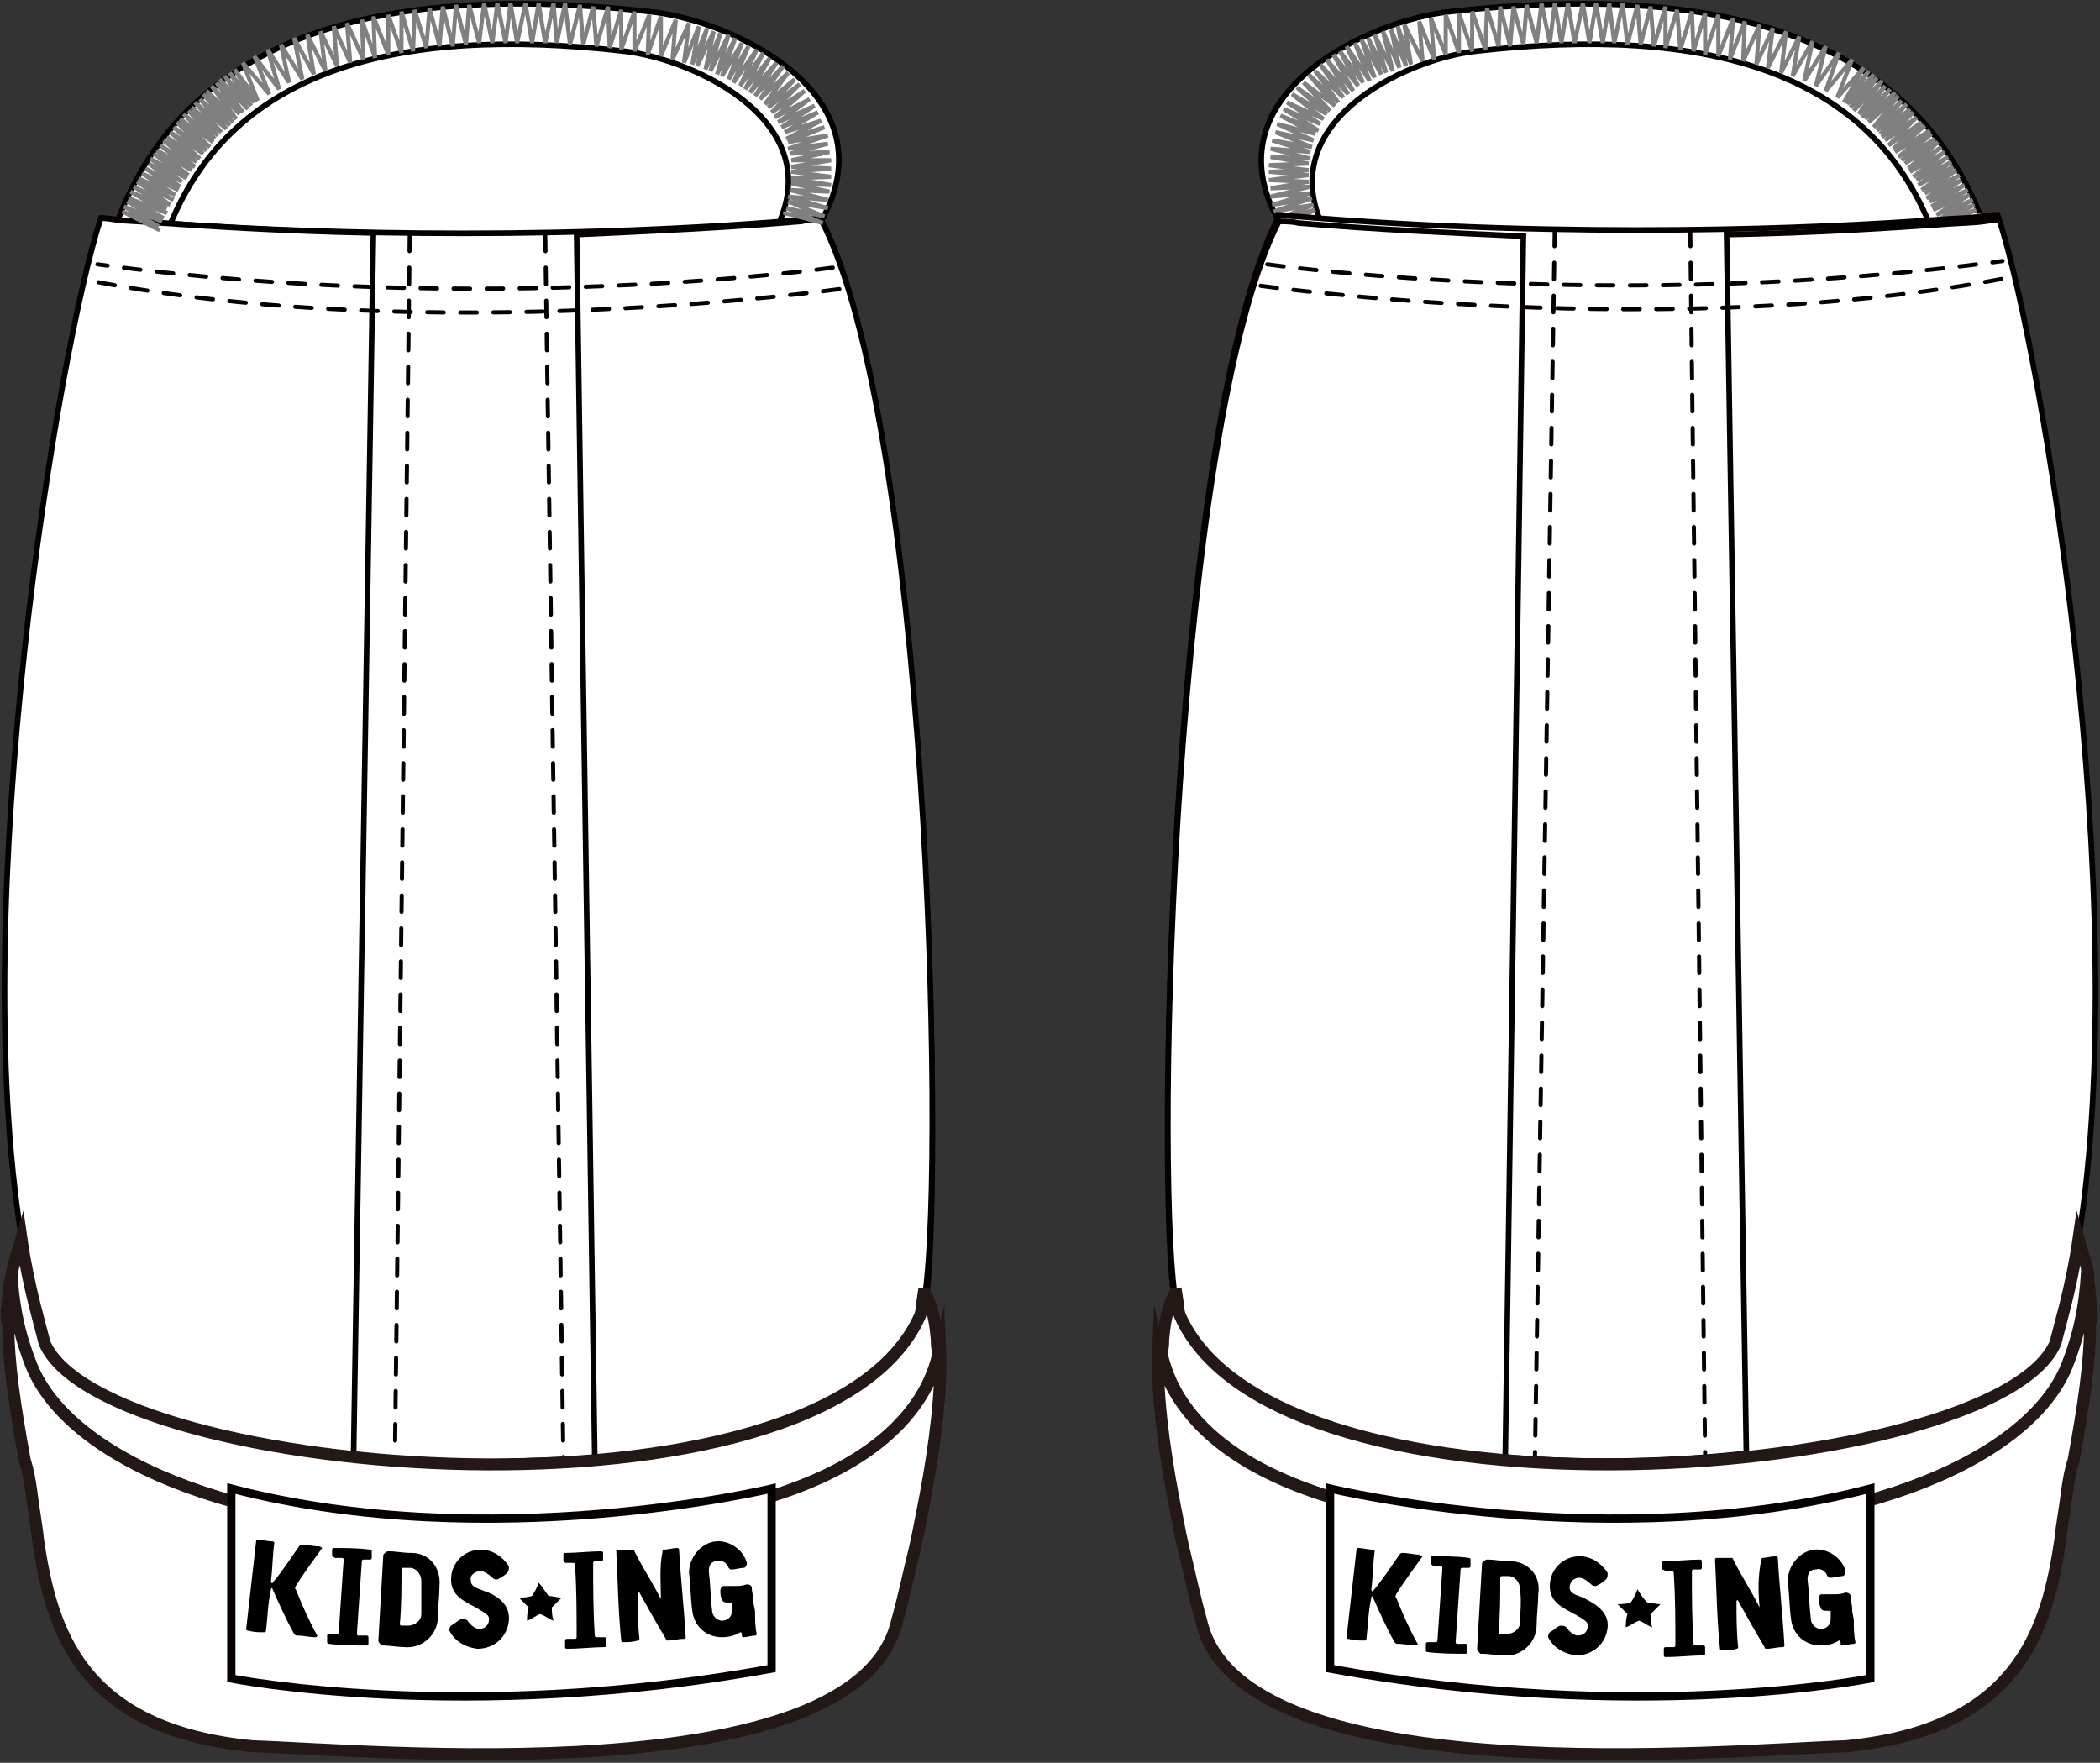 <?xml version="1.0" encoding="utf-8"?>
<!-- Generator: Adobe Illustrator 18.1.1, SVG Export Plug-In . SVG Version: 6.00 Build 0)  -->
<svg version="1.1" id="图层_1" xmlns="http://www.w3.org/2000/svg" xmlns:xlink="http://www.w3.org/1999/xlink" x="0px" y="0px"
	 viewBox="229.5 382.5 127.1 106.7" enable-background="new 229.5 382.5 127.1 106.7" xml:space="preserve">
<rect x="229.5" y="382.5" width="127.1" height="106.7" fill="#333333" stroke="none"/>
<path fill="#FFFFFF" stroke="#040000" stroke-width="0.339" d="M317.3,383.2c16.3-1.8,27.9,1.4,32.2,12.7c-0.6,0.1-1.6,0.1-2.8,0.2
	c-6.7,0.5-22,1.2-38.7-0.2c-0.4,0-0.8-0.1-1.1-0.1v0.1C302.6,388.2,312.4,383.7,317.3,383.2z"/>
<path fill="#FFFFFF" stroke="#040000" stroke-width="0.339" d="M318.8,385.6c14-1.6,24,1.2,27.7,11c-0.6,0.1-1.3,0.1-2.4,0.2
	c-5.8,0.4-18.9,1.1-33.3-0.1c-0.4,0-0.6-0.1-1-0.1c0,0,0,0,0,0.1C306.2,390,314.5,386.1,318.8,385.6z"/>
<g>
	<polyline fill="none" stroke="#808080" stroke-width="0.25" stroke-linecap="round" points="306.9,396.3 309.1,395.2 306.7,395.8
		309,394.9 306.6,395.3 308.9,394.5 306.5,394.9 308.8,394.2 306.4,394.4 308.8,393.8 306.4,393.9 308.7,393.5 306.3,393.4
		308.7,393.1 306.3,392.9 308.7,392.8 306.3,392.5 308.7,392.4 306.4,392 308.8,392.1 306.4,391.5 308.8,391.7 306.5,391
		308.9,391.4 306.7,390.5 309,391 306.8,390 309.1,390.6 307,389.5 309.3,390.4 307.2,389.1 309.4,390 307.4,388.7 309.6,389.7
		307.7,388.2 309.8,389.4 308,387.8 310,389.2 308.4,387.5 310.3,388.9 308.7,387 310.5,388.7 309.1,386.8 310.8,388.4 309.4,386.4
		311.1,388.2 309.8,386.1 311.4,388 310.2,385.8 311.7,387.7 310.6,385.6 312,387.5 311,385.3 312.4,387.4 311.5,385.1 312.7,387.2
		311.9,384.9 313.1,387 312.3,384.8 313.4,386.9 312.7,384.6 313.8,386.8 313.2,384.4 314.2,386.6 313.7,384.3 314.6,386.5
		314.1,384.1 314.9,386.4 314.5,384 315.6,386.2 315.4,383.8 316.3,386.1 316.1,383.6 317,385.8 317,383.4 317.8,385.7 317.8,383.3
		318.6,385.6 318.6,383.2 319.4,385.5 319.5,383 320.2,385.3 320.3,382.9 320.9,385.3 321.1,382.9 321.7,385.2 321.9,382.8
		322.5,385.1 322.8,382.7 323.3,385.1 323.6,382.7 324,385.1 324.4,382.7 324.8,385.1 325.3,382.7 325.7,385.1 326.1,382.7
		326.5,385.1 326.9,382.7 327.2,385.1 327.7,382.7 328,385.2 328.6,382.8 328.8,385.2 329.4,382.9 329.6,385.3 330.3,382.9
		330.3,385.4 331,383.1 331.2,385.5 331.9,383.2 332,385.6 332.7,383.3 332.7,385.8 333.5,383.4 333.5,385.9 334.4,383.6
		334.2,386.1 335.1,383.8 335,386.2 336,384 335.8,386.4 336.8,384.2 336.5,386.6 337.6,384.4 337.3,386.9 338.4,384.7 338,387.1
		339.2,385 338.7,387.4 340,385.3 339.4,387.7 340.8,385.7 340,388 341.6,386.1 340.7,388.4 342.3,386.6 341.1,388.7 342.6,386.8
		341.3,388.8 342.9,387 341.5,389 343.1,387.2 341.7,389.2 343.4,387.4 342,389.4 343.6,387.7 342.2,389.6 343.9,387.9 342.4,389.7
		344.2,388.1 342.6,389.9 344.4,388.3 342.9,390.2 344.6,388.6 343.1,390.4 344.9,388.8 343.3,390.6 345.1,389.1 343.4,390.8
		345.3,389.3 343.6,391 345.5,389.6 343.8,391.3 345.8,389.9 344.1,391.5 346,390.1 344.2,391.7 346.3,390.4 344.4,392 346.4,390.6
		344.6,392.2 346.6,390.9 344.8,392.4 346.8,391.1 345,392.7 347,391.4 345.1,392.9 347.2,391.7 345.3,393.2 347.4,392 345.5,393.4
		347.6,392.3 345.6,393.7 347.7,392.6 345.8,394 347.9,392.8 346,394.2 348.1,393.1 346.1,394.5 348.2,393.4 346.3,394.7
		348.4,393.7 346.4,395 348.6,394 346.5,395.2 348.7,394.3 346.7,395.5 348.9,394.6 346.8,395.8 349,394.9 346.9,396 349.1,395.2
		347,396.3 349.3,395.5 	"/>
</g>
<path fill="#FFFFFF" stroke="#040000" stroke-width="0.339" d="M350.4,395.5c0,0-0.3,0-0.9,0.1s-1.6,0.1-2.8,0.2
	c-6.7,0.5-22,1.2-38.7-0.2c-0.4,0-0.8-0.1-1.1-0.1v0.1c-6.4,12.4-7.4,56.1-6.4,65l0,0c0.1,0.6,0.1,1,0.2,1.3
	c5.9,13.5,49.4,10,53,1.7c0.2-0.7,0.4-1.5,0.6-2.3c0.3-1.3,0.6-2.6,0.8-4C358.4,436.7,353,403.5,350.4,395.5z"/>
<path fill="#FFFFFF" stroke="#040000" stroke-width="0.339" d="M334,396.7c5.4-0.1,9.9-0.4,12.8-0.6c1.2-0.1,2.1-0.1,2.8-0.2
	c0.6-0.1,0.9-0.1,0.9-0.1c2.6,8,8.1,41.2,4.8,61.7c-0.2,1.4-0.5,2.8-0.8,4c-0.2,0.8-0.4,1.5-0.6,2.3c-1.4,3.3-9.4,5.9-18.7,6.9
	L334,396.7z"/>
<path fill="#FFFFFF" stroke="#040000" stroke-width="0.339" d="M306.9,395.9L306.9,395.9c0.4,0,0.8,0,1.2,0.1
	c4.7,0.4,9.3,0.6,13.6,0.8l-1.1,74.2c-9.3-0.8-17.5-3.5-19.8-8.8c-0.1-0.3-0.1-0.7-0.2-1.3l0,0C299.4,452,300.6,408.3,306.9,395.9z"
	/>
<path fill="#FFFFFF" stroke="#040000" stroke-width="0.339" d="M333.9,396.4"/>
<path fill="#FFFFFF" stroke="#040000" stroke-width="0.339" d="M335,470.4"/>
<path fill="#FFFFFF" stroke="#040000" stroke-width="0.339" d="M320.5,470.6"/>
<path fill="#FFFFFF" stroke="#040000" stroke-width="0.339" d="M321.6,396.4"/>
<line fill="none" stroke="#040000" stroke-width="0.25" stroke-linecap="round" stroke-dasharray="1,1" x1="323.6" y1="396.4" x2="322.4" y2="470.7"/>
<line fill="none" stroke="#040000" stroke-width="0.25" stroke-linecap="round" stroke-dasharray="1,1" x1="331.8" y1="396.4" x2="332.7" y2="470.6"/>
<path fill="none" stroke="#040000" stroke-width="0.25" stroke-linecap="round" stroke-dasharray="1,1" d="M306.2,398.5
	c0,0,20.9,3,44.5-0.2"/>
<path fill="none" stroke="#040000" stroke-width="0.25" stroke-linecap="round" stroke-dasharray="1,1" d="M305.8,399.8
	c0,0,24.7,3.5,45.3-0.5"/>
<path fill="#FFFFFF" stroke="#231815" stroke-width="0.725" stroke-miterlimit="10" d="M300.5,460.8L300.5,460.8L300.5,460.8
	L300.5,460.8z"/>
<path fill="#FFFFFF" stroke="#040000" stroke-width="0.339" d="M320.5,470.9"/>
<path fill="#FFFFFF" stroke="#040000" stroke-width="0.339" d="M321.6,396.7"/>
<path fill="none" stroke="#040000" stroke-width="0.25" stroke-linecap="round" stroke-dasharray="1,1" d="M322.5,470.9"/>
<path fill="none" stroke="#040000" stroke-width="0.25" stroke-linecap="round" stroke-dasharray="1,1" d="M323.6,396.7"/>
<path fill="#FFFFFF" stroke="#040000" stroke-width="0.339" d="M334.8,470.8"/>
<path fill="none" stroke="#040000" stroke-width="0.25" stroke-linecap="round" stroke-dasharray="1,1" d="M332.7,470.8"/>
<path fill="none" stroke="#040000" stroke-width="0.25" stroke-linecap="round" stroke-dasharray="1,1" d="M331.8,396.7"/>
<path fill="none" stroke="#040000" stroke-width="0.25" stroke-linecap="round" stroke-dasharray="1,1" d="M350.8,398.5"/>
<path fill="none" stroke="#040000" stroke-width="0.25" stroke-linecap="round" stroke-dasharray="1,1" d="M306.2,398.7"/>
<path fill="none" stroke="#040000" stroke-width="0.25" stroke-linecap="round" stroke-dasharray="1,1" d="M305.8,400"/>
<path fill="#FFFFFF" stroke="#231815" stroke-width="0.725" stroke-miterlimit="10" d="M327.6,475.2c15.2,0,25.2-4.7,27.2-10.3
	c0.8-2.1,1.1-3.8,1.1-5.2c-0.1-0.7-0.4-1.5-0.6-2.2c-0.2,1.4-0.5,2.8-0.8,4c-0.2,0.8-0.4,1.5-0.6,2.3c-3.6,8.3-47.1,11.8-53-1.7
	c-0.1-0.3-0.1-0.7-0.2-1.3c0,0,0,0-0.1,0c-0.4,0.7-0.6,1.6-0.7,2.8c0,0.2,0,0.5-0.1,0.8C300.8,469,306.2,475.2,327.6,475.2z"/>
<path fill="#FFFFFF" stroke="#231815" stroke-width="0.725" stroke-miterlimit="10" d="M356.1,462c-0.1-0.8-0.1-1.6-0.3-2.3
	c-0.1,1.4-0.3,3.1-1.1,5.2c-2,5.6-11.9,10.3-27.2,10.3c-21.4,0-26.8-6.2-27.9-11c-0.1,2.5,0.3,5.7,0.9,8.9c0.2,1,0.4,2.1,0.6,3
	c0.4,1.6,0.7,3.1,1.1,4.5c2.4,10.6,32.3,7.8,39,7.6c10.5-1,12.2-7.1,13-12.5c0.1-1,0.3-2,0.4-2.9c0.1-0.7,0.2-1.3,0.4-1.9
	c0.6-3.3,1-5.9,1-8.3C356.1,462.5,356.1,462.3,356.1,462z"/>
<path fill="#FFFFFF" stroke="#040000" stroke-width="0.5" stroke-linecap="round" d="M310,472.6c0,0,17,4.1,32.7,0v11.5
	c0,0-14.1,2.8-32.7-0.6V472.6z"/>
<g>
	<g>
		<path class="back_part_1" d="M328.6,478.7c-0.1,0.3-0.2,0.5-0.4,0.8c-0.3,0.1-0.6,0.1-0.8,0.1c0.2,0.2,0.4,0.4,0.6,0.6c-0.1,0.3-0.1,0.6-0.1,0.8
			c0.3-0.1,0.5-0.3,0.8-0.4c0.3,0.1,0.5,0.3,0.8,0.4c-0.1-0.3-0.1-0.6-0.1-0.8c0.2-0.2,0.4-0.4,0.6-0.6c-0.3,0-0.6-0.1-0.8-0.1
			C328.9,479.2,328.8,479,328.6,478.7z"/>
		<path class="back_part_1" d="M316.3,477.3c0.1,0,0.3,0,0.4,0c0,0,0.1,0,0.1,0.1c-0.1,1.5-0.2,2.9-0.3,4.4c0,0,0,0.1-0.1,0.1c-0.1,0-0.3,0-0.5,0
			c-0.1,0-0.1,0.1-0.1,0.1c0,0.1,0,0.3,0,0.4s0.1,0.1,0.1,0.1c0.8,0.1,1.6,0.1,2.3,0.1c0.1,0,0.1-0.1,0.1-0.1c0-0.1,0-0.3,0-0.4
			c0-0.1-0.1-0.1-0.1-0.1c-0.1,0-0.3,0-0.5,0c0,0-0.1,0-0.1-0.1c0.1-1.5,0.2-2.9,0.3-4.4c0,0,0-0.1,0.1-0.1c0.1,0,0.3,0,0.4,0
			c0.1,0,0.1-0.1,0.1-0.1c0-0.1,0-0.3,0-0.4c0-0.1-0.1-0.1-0.1-0.1c-0.7-0.1-1.5-0.1-2.2-0.1c-0.1,0-0.1,0.1-0.1,0.1
			c0,0.1,0,0.3,0,0.4C316.2,477.2,316.2,477.3,316.3,477.3z M330.3,477.6c0.1,0,0.3,0,0.4,0c0,0,0.1,0,0.1,0.1
			c0.1,1.5,0.1,2.9,0.1,4.4c0,0,0,0.1-0.1,0.1c-0.1,0-0.3,0-0.5,0c-0.1,0-0.1,0.1-0.1,0.1c0,0.1,0,0.3,0,0.4s0.1,0.1,0.1,0.1
			c0.8,0,1.6-0.1,2.3-0.1c0.1,0,0.1-0.1,0.1-0.1c0-0.1,0-0.3,0-0.4s-0.1-0.1-0.1-0.1c-0.1,0-0.3,0-0.5,0c0,0-0.1,0-0.1-0.1
			c-0.1-1.5-0.1-2.9-0.1-4.4c0,0,0-0.1,0.1-0.1c0.1,0,0.3,0,0.4,0c0.1,0,0.1-0.1,0.1-0.1c0-0.1,0-0.3,0-0.4s-0.1-0.1-0.1-0.1
			c-0.7,0-1.5,0.1-2.2,0.1c-0.1,0-0.1,0.1-0.1,0.1c0,0.1,0,0.3,0,0.4C330.2,477.5,330.3,477.6,330.3,477.6z M320.9,477
			c-0.5,0-0.9-0.1-1.4-0.1c-0.1,0-0.2,0.1-0.3,0.2c-0.1,1.7-0.2,3.5-0.3,5.2c0,0.1,0.1,0.2,0.2,0.3c0.5,0,1,0.1,1.4,0.1
			c1.1,0.1,2-0.8,2-1.8c0-0.6,0.1-1.3,0.1-1.9C322.8,477.8,321.9,477,320.9,477z M321.5,480.7c0,0.4-0.4,0.7-0.8,0.7
			c-0.1,0-0.3,0-0.4,0c0,0-0.1,0-0.1-0.1c0.1-1.1,0.1-2.2,0.1-3.3c0,0,0-0.1,0.1-0.1c0.1,0,0.3,0,0.4,0c0.4,0,0.7,0.4,0.7,0.8
			C321.6,479.5,321.5,480.1,321.5,480.7z M315.4,476.6c-0.4,0-0.6-0.1-1-0.1c-0.1,0-0.1,0-0.2,0.1c-0.5,0.7-1,1.5-1.6,2.2
			c0,0.1-0.1,0-0.1-0.1c0.1-0.8,0.1-1.6,0.2-2.3c0-0.1-0.1-0.1-0.1-0.1c-0.3,0-0.6-0.1-0.9-0.1c-0.1,0-0.1,0.1-0.1,0.1
			c-0.2,1.8-0.4,3.5-0.6,5.3c0,0.1,0.1,0.1,0.1,0.1c0.4,0.1,0.6,0.1,1,0.1c0.1,0,0.1-0.1,0.1-0.1c0.1-0.8,0.1-1.6,0.3-2.5
			c0-0.1,0.1-0.1,0.1,0c0.4,0.9,0.8,1.8,1.3,2.7c0.1,0.1,0.1,0.1,0.2,0.1c0.4,0,0.7,0.1,1.1,0.1c0.1,0,0.1-0.1,0.1-0.1
			c-0.5-0.9-0.9-1.8-1.3-2.8c-0.1-0.1,0-0.1,0-0.2c0.5-0.8,1.1-1.6,1.6-2.3C315.4,476.7,315.4,476.6,315.4,476.6z M340.5,479
			c-0.1,0-0.2,0-0.3,0c-0.1,0-0.2,0-0.4,0s-0.2,0.1-0.2,0.3c0,0.1,0,0.4,0.1,0.5c0,0.1,0.1,0.2,0.3,0.2c0.1,0,0.1,0,0.2,0
			c0.1,0,0.1,0,0.1,0.1c0,0.1,0,0.2,0,0.4l0,0c0,0.4-0.3,0.6-0.6,0.6c-0.3,0-0.6-0.3-0.6-0.6c-0.1-0.8-0.1-1.6-0.2-2.4
			c0-0.3,0.1-0.6,0.5-0.6c0.3-0.1,0.6,0.1,0.7,0.4c0.1,0.1,0.1,0.1,0.2,0.1c0.2,0,0.5-0.1,0.7-0.1c0.1,0,0.2-0.1,0.2-0.3
			c-0.2-0.8-1.1-1.4-1.9-1.3c-0.9,0.1-1.6,1-1.6,1.9c0.1,0.8,0.1,1.6,0.2,2.3c0.1,0.9,0.8,1.6,1.8,1.6c0.4,0,0.8-0.1,1.1-0.3
			c0,0,0.1,0,0.1,0.1c0,0,0,0,0,0.1c0,0.1,0.1,0.1,0.1,0.1c0.2,0,0.5-0.1,0.7-0.1c0.1,0,0.1-0.1,0.1-0.1c-0.1-0.4-0.1-0.9-0.1-1.3
			c0-0.2-0.1-0.4-0.1-0.7c0-0.3-0.1-0.5-0.1-0.8c0-0.1-0.1-0.2-0.3-0.2C340.9,479,340.7,479,340.5,479z M336,479.8
			c-0.5-1-1.1-1.9-1.6-2.9c0-0.1-0.1-0.1-0.1-0.1c-0.1,0-0.4,0-0.5,0l0,0c-0.1,0-0.3,0-0.4,0c-0.1,0-0.1,0.1-0.1,0.1
			c0.1,1.8,0.1,3.5,0.3,5.4c0,0.1,0.1,0.1,0.1,0.1c0.3,0,0.6,0,0.9-0.1c0.1,0,0.1-0.1,0.1-0.1c-0.1-0.9-0.1-1.8-0.1-2.8
			c0,0,0.1-0.1,0.1,0c0.5,0.9,1,1.8,1.6,2.8c0,0.1,0.1,0.1,0.1,0.1c0.4,0,0.6-0.1,1-0.1c0.1,0,0.1-0.1,0.1-0.1
			c-0.1-1.8-0.3-3.5-0.4-5.3c0-0.1-0.1-0.1-0.1-0.1c-0.3,0-0.6,0.1-0.8,0.1c-0.1,0-0.1,0.1-0.1,0.1
			C335.9,477.9,335.9,478.8,336,479.8L336,479.8z M325.3,479.2c-0.2-0.1-0.8-0.2-0.8-0.6s0.3-0.6,0.6-0.6c0.2,0,0.5,0.2,0.7,0.4
			c0.1,0.1,0.2,0.1,0.3,0.1c0.2-0.1,0.4-0.2,0.6-0.4c0.1-0.1,0.1-0.2,0.1-0.4c-0.4-0.6-1-1-1.7-1c-1,0-1.8,0.8-1.8,1.8
			c0,1,0.8,1.3,1.3,1.6c0.1,0,0.1,0.1,0.2,0.1c0.7,0.4,0.8,0.5,0.8,0.7c0,0.4-0.3,0.6-0.6,0.6c-0.2,0-0.5-0.2-0.7-0.5
			c-0.1-0.1-0.2-0.1-0.4-0.1c-0.2,0.1-0.4,0.3-0.6,0.4c-0.1,0.1-0.1,0.2-0.1,0.3c0.3,0.6,0.9,1,1.7,1.1c1,0,1.8-0.7,1.9-1.7
			C326.9,480,325.9,479.5,325.3,479.2z"/>
	</g>
</g>
<path fill="#FFFFFF" stroke="#231815" stroke-width="0.725" stroke-miterlimit="10" d="M285.6,460.8L285.6,460.8L285.6,460.8
	L285.6,460.8z"/>
<path fill="#FFFFFF" stroke="#040000" stroke-width="0.339" d="M268.8,383.2c-16.3-1.8-27.9,1.4-32.2,12.7c0.6,0.1,1.6,0.1,2.8,0.2
	c6.7,0.5,22,1.2,38.7-0.2c0.4,0,0.8-0.1,1.1-0.1v0.1C283.5,388.2,273.8,383.7,268.8,383.2z"/>
<path fill="#FFFFFF" stroke="#040000" stroke-width="0.339" d="M267.3,385.6c-14-1.6-24,1.2-27.7,11c0.6,0.1,1.3,0.1,2.4,0.2
	c5.8,0.4,18.9,1.1,33.3-0.1c0.4,0,0.6-0.1,1-0.1c0,0,0,0,0,0.1C280,390,271.6,386.1,267.3,385.6z"/>
<path fill="#FFFFFF" stroke="#040000" stroke-width="0.339" d="M235.7,395.7c0,0,0.3,0,0.9,0.1c0.6,0.1,1.6,0.1,2.8,0.2
	c6.7,0.5,22,1.2,38.7-0.2c0.4,0,0.8-0.1,1.1-0.1v0.1c6.4,12.4,7.4,56.1,6.4,65l0,0c-0.1,0.6-0.1,1-0.2,1.3c-5.9,13.5-49.4,10-53,1.7
	c-0.2-0.7-0.4-1.5-0.6-2.3c-0.3-1.3-0.6-2.6-0.8-4C227.7,436.9,233.1,403.7,235.7,395.7z"/>
<g>
	<path fill="#FFFFFF" stroke="#040000" stroke-width="0.339" d="M252.1,396.6c-5.4-0.1-9.9-0.4-12.8-0.6c-1.2-0.1-2.1-0.1-2.8-0.2
		c-0.6-0.1-0.9-0.1-0.9-0.1c-2.6,8-8.1,41.2-4.8,61.7c0.2,1.4,0.5,2.8,0.8,4c0.2,0.8,0.4,1.5,0.6,2.3c1.4,3.3,9.4,5.9,18.7,6.9
		L252.1,396.6z"/>
	<path fill="#FFFFFF" stroke="#040000" stroke-width="0.339" d="M252.7,470.8c2,0.1,4,0.3,5.9,0.3L252.7,470.8z"/>
	<path fill="#FFFFFF" stroke="#040000" stroke-width="0.339" d="M258.9,471c2.1,0,4.2-0.1,6.3-0.2L258.9,471z"/>
	<path fill="#FFFFFF" stroke="#040000" stroke-width="0.339" d="M279.2,395.8C279.2,395.8,279.2,395.7,279.2,395.8
		c-0.4,0-0.8,0-1.2,0.1c-4.7,0.4-9.3,0.6-13.6,0.8l1.1,74.2c9.3-0.8,17.5-3.5,19.8-8.8c0.1-0.3,0.1-0.7,0.2-1.3l0,0
		C286.7,451.9,285.6,408.2,279.2,395.8z"/>
</g>
<line fill="none" stroke="#040000" stroke-width="0.25" stroke-linecap="round" stroke-dasharray="1,1" x1="262.5" y1="396.7" x2="263.6" y2="470.9"/>
<line fill="none" stroke="#040000" stroke-width="0.25" stroke-linecap="round" stroke-dasharray="1,1" x1="254.3" y1="396.7" x2="253.4" y2="470.8"/>
<g>
	<polyline fill="none" stroke="#808080" stroke-width="0.25" stroke-linecap="round" points="277,395.4 279.3,396 277.1,395.1
		279.4,395.6 277.2,394.7 279.6,395.1 277.2,394.4 279.6,394.6 277.3,394 279.7,394.1 277.4,393.6 279.8,393.7 277.4,393.3
		279.8,393.2 277.4,392.9 279.8,392.7 277.4,392.6 279.8,392.2 277.4,392.2 279.7,391.7 277.3,391.8 279.6,391.2 277.2,391.5
		279.6,390.7 277.2,391.1 279.4,390.2 277.1,390.9 279.2,389.8 277,390.5 279,389.3 276.8,390.2 278.8,388.9 276.6,389.9
		278.5,388.5 276.4,389.6 278.2,388 276.2,389.3 277.9,387.6 276,389 277.6,387.3 275.8,388.8 277.2,386.9 275.5,388.5 276.9,386.5
		275.2,388.3 276.5,386.3 274.9,388.1 276.1,386 274.6,387.9 275.7,385.7 274.3,387.7 275.3,385.5 273.9,387.5 274.8,385.3
		273.6,387.3 274.4,385.1 273.2,387.1 274,384.8 272.9,387 273.6,384.6 272.5,386.8 273.1,384.5 272.2,386.7 272.7,384.4
		271.7,386.5 272.3,384.2 271.4,386.4 271.8,384.1 270.9,386.3 271.2,383.9 270.2,386.1 270.4,383.7 269.5,385.9 269.5,383.5
		268.7,385.8 268.8,383.4 267.9,385.6 267.9,383.2 267.1,385.5 267.1,383.1 266.4,385.4 266.3,382.9 265.6,385.3 265.4,382.9
		264.8,385.2 264.6,382.8 264,385.2 263.7,382.7 263.2,385.1 263,382.7 262.5,385.1 262.1,382.7 261.7,385.1 261.3,382.7
		260.8,385.1 260.4,382.7 260.1,385.1 259.6,382.7 259.3,385.1 258.8,382.7 258.5,385.1 257.9,382.8 257.7,385.2 257.1,382.8
		256.9,385.3 256.3,382.9 256.1,385.3 255.5,383 255.3,385.4 254.6,383.1 254.5,385.6 253.8,383.2 253.8,385.7 253,383.4 253,385.8
		252.1,383.5 252.2,386 251.4,383.7 251.5,386.1 250.5,383.9 250.7,386.3 249.7,384.1 249.9,386.5 248.9,384.4 249.2,386.8
		248.1,384.6 248.5,387 247.3,384.8 247.8,387.3 246.5,385.2 247,387.5 245.7,385.5 246.4,387.9 244.9,385.9 245.8,388.2
		244.2,386.3 245.1,388.6 243.7,386.7 244.9,388.7 243.4,386.9 244.7,388.9 243.1,387.1 244.5,389.1 242.8,387.3 244.2,389.3
		242.6,387.5 244,389.4 242.3,387.7 243.8,389.7 242,388 243.6,389.9 241.8,388.2 243.4,390.1 241.6,388.5 243.2,390.3 241.3,388.7
		242.9,390.5 241.1,389 242.7,390.7 240.9,389.2 242.5,390.9 240.6,389.4 242.4,391.1 240.4,389.7 242.2,391.4 240.2,389.9
		242,391.6 240,390.2 241.8,391.8 239.8,390.5 241.6,392.1 239.6,390.8 241.4,392.3 239.4,391 241.3,392.6 239.2,391.3 241.1,392.8
		239,391.6 240.9,393.1 238.8,391.8 240.8,393.3 238.6,392.1 240.5,393.5 238.5,392.4 240.4,393.8 238.3,392.7 240.3,394 238.1,393
		240.1,394.3 237.9,393.3 240,394.6 237.8,393.5 239.8,394.9 237.6,393.8 239.6,395.1 237.4,394.1 239.6,395.4 237.3,394.5
		239.4,395.7 237.2,394.7 239.3,395.9 237,395 239.1,396.2 236.9,395.3 239.1,396.4 	"/>
</g>
<path fill="none" stroke="#040000" stroke-width="0.25" stroke-linecap="round" stroke-dasharray="1,1" d="M279.9,398.7
	c0,0-20.9,3-44.5-0.2"/>
<path fill="none" stroke="#040000" stroke-width="0.25" stroke-linecap="round" stroke-dasharray="1,1" d="M280.3,400
	c0,0-24.7,3.5-45.3-0.5"/>
<path fill="#FFFFFF" stroke="#231815" stroke-width="0.725" stroke-miterlimit="10" d="M258.5,475.2c-15.2,0-25.2-4.7-27.2-10.3
	c-0.8-2.1-1.1-3.8-1.1-5.2c0.1-0.7,0.4-1.5,0.6-2.2c0.2,1.4,0.5,2.8,0.8,4c0.2,0.8,0.4,1.5,0.6,2.3c3.6,8.3,47.1,11.8,53-1.7
	c0.1-0.3,0.1-0.7,0.2-1.3c0,0,0,0,0.1,0c0.4,0.7,0.6,1.6,0.7,2.8c0,0.2,0,0.5,0.1,0.8C285.3,469,279.9,475.2,258.5,475.2z"/>
<path fill="#FFFFFF" stroke="#231815" stroke-width="0.725" stroke-miterlimit="10" d="M229.9,462c0.1-0.8,0.1-1.6,0.3-2.3
	c0.1,1.4,0.3,3.1,1.1,5.2c2,5.6,11.9,10.3,27.2,10.3c21.4,0,26.8-6.2,27.9-11c0.1,2.5-0.3,5.7-0.9,8.9c-0.2,1-0.4,2.1-0.6,3
	c-0.4,1.6-0.7,3.1-1.1,4.5c-2.4,10.6-32.3,7.8-39,7.6c-10.5-1-12.2-7.1-13-12.5c-0.1-1-0.3-2-0.4-2.9c-0.1-0.7-0.2-1.3-0.4-1.9
	c-0.6-3.3-1-5.9-1-8.3C229.9,462.5,229.9,462.3,229.9,462z"/>
<path fill="#FFFFFF" stroke="#040000" stroke-width="0.5" stroke-linecap="round" d="M276.2,472.6c0,0-17,4.1-32.7,0v11.5
	c0,0,14.1,2.8,32.7-0.6V472.6z"/>
<g>
	<g>
		<path class="back_part_1" d="M262.1,478.3c-0.1,0.3-0.2,0.5-0.4,0.8c-0.3,0.1-0.6,0.1-0.8,0.1c0.2,0.2,0.4,0.4,0.6,0.6c-0.1,0.3-0.1,0.6-0.1,0.8
			c0.3-0.1,0.5-0.3,0.8-0.4c0.3,0.1,0.5,0.3,0.8,0.4c-0.1-0.3-0.1-0.6-0.1-0.8c0.2-0.2,0.4-0.4,0.6-0.6c-0.3,0-0.6-0.1-0.8-0.1
			C262.4,478.7,262.3,478.5,262.1,478.3z"/>
		<path class="back_part_1" d="M249.8,476.8c0.1,0,0.3,0,0.4,0c0,0,0.1,0,0.1,0.1c-0.1,1.5-0.2,2.9-0.3,4.4c0,0,0,0.1-0.1,0.1c-0.1,0-0.3,0-0.5,0
			c-0.1,0-0.1,0.1-0.1,0.1c0,0.1,0,0.3,0,0.4s0.1,0.1,0.1,0.1c0.8,0.1,1.6,0.1,2.3,0.1c0.1,0,0.1-0.1,0.1-0.1c0-0.1,0-0.3,0-0.4
			c0-0.1-0.1-0.1-0.1-0.1c-0.1,0-0.3,0-0.5,0c0,0-0.1,0-0.1-0.1c0.1-1.5,0.2-2.9,0.3-4.4c0,0,0-0.1,0.1-0.1c0.1,0,0.3,0,0.4,0
			c0.1,0,0.1-0.1,0.1-0.1c0-0.1,0-0.3,0-0.4s-0.1-0.1-0.1-0.1c-0.7-0.1-1.5-0.1-2.2-0.1c-0.1,0-0.1,0.1-0.1,0.1c0,0.1,0,0.3,0,0.4
			C249.7,476.7,249.7,476.8,249.8,476.8z M263.8,477.1c0.1,0,0.3,0,0.4,0c0,0,0.1,0,0.1,0.1c0.1,1.5,0.1,2.9,0.1,4.4
			c0,0,0,0.1-0.1,0.1c-0.1,0-0.3,0-0.5,0c-0.1,0-0.1,0.1-0.1,0.1c0,0.1,0,0.3,0,0.4s0.1,0.1,0.1,0.1c0.8,0,1.6-0.1,2.3-0.1
			c0.1,0,0.1-0.1,0.1-0.1c0-0.1,0-0.3,0-0.4s-0.1-0.1-0.1-0.1c-0.1,0-0.3,0-0.5,0c0,0-0.1,0-0.1-0.1c-0.1-1.5-0.1-2.9-0.1-4.4
			c0,0,0-0.1,0.1-0.1c0.1,0,0.3,0,0.4,0c0.1,0,0.1-0.1,0.1-0.1c0-0.1,0-0.3,0-0.4s-0.1-0.1-0.1-0.1c-0.7,0-1.5,0.1-2.2,0.1
			c-0.1,0-0.1,0.1-0.1,0.1c0,0.1,0,0.3,0,0.4C263.7,477.1,263.7,477.1,263.8,477.1z M254.4,476.5c-0.5,0-0.9-0.1-1.4-0.1
			c-0.1,0-0.2,0.1-0.3,0.2c-0.1,1.7-0.2,3.5-0.3,5.2c0,0.1,0.1,0.2,0.2,0.3c0.5,0,1,0.1,1.4,0.1c1.1,0.1,2-0.8,2-1.8
			c0-0.6,0.1-1.3,0.1-1.9C256.2,477.4,255.5,476.5,254.4,476.5z M255,480.2c0,0.4-0.4,0.7-0.8,0.7c-0.1,0-0.3,0-0.4,0
			c0,0-0.1,0-0.1-0.1c0.1-1.1,0.1-2.2,0.1-3.3c0,0,0-0.1,0.1-0.1c0.1,0,0.3,0,0.4,0c0.4,0,0.7,0.4,0.7,0.8
			C255,479,255,479.6,255,480.2z M248.8,476.1c-0.4,0-0.6-0.1-1-0.1c-0.1,0-0.1,0-0.2,0.1c-0.5,0.7-1,1.5-1.6,2.2
			c0,0.1-0.1,0-0.1-0.1c0.1-0.8,0.1-1.6,0.2-2.3c0-0.1-0.1-0.1-0.1-0.1c-0.3,0-0.6-0.1-0.9-0.1c-0.1,0-0.1,0.1-0.1,0.1
			c-0.2,1.8-0.4,3.5-0.6,5.3c0,0.1,0.1,0.1,0.1,0.1c0.4,0.1,0.6,0.1,1,0.1c0.1,0,0.1-0.1,0.1-0.1c0.1-0.8,0.1-1.6,0.3-2.5
			c0-0.1,0.1-0.1,0.1,0c0.4,0.9,0.8,1.8,1.3,2.7c0.1,0.1,0.1,0.1,0.2,0.1c0.4,0,0.7,0.1,1.1,0.1c0.1,0,0.1-0.1,0.1-0.1
			c-0.5-0.9-0.9-1.8-1.3-2.8c-0.1-0.1,0-0.1,0-0.2c0.5-0.8,1.1-1.6,1.6-2.3C249,476.2,248.9,476.1,248.8,476.1z M274,478.5
			c-0.1,0-0.2,0-0.3,0c-0.1,0-0.2,0-0.4,0c-0.1,0-0.2,0.1-0.2,0.3c0,0.1,0,0.4,0.1,0.5c0,0.1,0.1,0.2,0.3,0.2c0.1,0,0.1,0,0.2,0
			c0.1,0,0.1,0,0.1,0.1c0,0.1,0,0.2,0,0.4l0,0c0,0.4-0.3,0.6-0.6,0.6c-0.3,0-0.6-0.3-0.6-0.6c-0.1-0.8-0.1-1.6-0.2-2.4
			c0-0.3,0.1-0.6,0.5-0.6c0.3-0.1,0.6,0.1,0.7,0.4c0.1,0.1,0.1,0.1,0.2,0.1c0.2,0,0.5-0.1,0.7-0.1c0.1,0,0.2-0.1,0.2-0.3
			c-0.2-0.8-1.1-1.4-1.9-1.3c-0.9,0.1-1.6,1-1.6,1.9c0.1,0.8,0.1,1.6,0.2,2.3c0.1,0.9,0.8,1.6,1.8,1.6c0.4,0,0.8-0.1,1.1-0.3
			c0,0,0.1,0,0.1,0.1c0,0,0,0,0,0.1c0,0.1,0.1,0.1,0.1,0.1c0.2,0,0.5-0.1,0.7-0.1c0.1,0,0.1-0.1,0.1-0.1c-0.1-0.4-0.1-0.9-0.1-1.3
			c0-0.2-0.1-0.4-0.1-0.7c0-0.3-0.1-0.5-0.1-0.8c0-0.1-0.1-0.2-0.3-0.2C274.4,478.5,274.2,478.5,274,478.5z M269.5,479.3
			c-0.5-1-1.1-1.9-1.6-2.9c0-0.1-0.1-0.1-0.1-0.1c-0.1,0-0.4,0-0.5,0l0,0c-0.1,0-0.3,0-0.4,0c-0.1,0-0.1,0.1-0.1,0.1
			c0.1,1.8,0.1,3.5,0.3,5.4c0,0.1,0.1,0.1,0.1,0.1c0.3,0,0.6,0,0.9-0.1c0.1,0,0.1-0.1,0.1-0.1c-0.1-0.9-0.1-1.8-0.1-2.8
			c0,0,0.1-0.1,0.1,0c0.5,0.9,1,1.8,1.6,2.8c0,0.1,0.1,0.1,0.1,0.1c0.4,0,0.6-0.1,1-0.1c0.1,0,0.1-0.1,0.1-0.1
			c-0.1-1.8-0.3-3.5-0.4-5.3c0-0.1-0.1-0.1-0.1-0.1c-0.3,0-0.6,0.1-0.8,0.1c-0.1,0-0.1,0.1-0.1,0.1
			C269.4,477.4,269.5,478.3,269.5,479.3C269.5,479.3,269.5,479.4,269.5,479.3z M258.8,478.8c-0.2-0.1-0.8-0.2-0.8-0.6
			c-0.1-0.4,0.3-0.6,0.6-0.6c0.2,0,0.5,0.2,0.7,0.4c0.1,0.1,0.2,0.1,0.3,0.1c0.2-0.1,0.4-0.2,0.6-0.4c0.1-0.1,0.1-0.2,0.1-0.4
			c-0.4-0.6-1-1-1.7-1c-1,0-1.8,0.8-1.8,1.8s0.8,1.3,1.3,1.6c0.1,0,0.1,0.1,0.2,0.1c0.7,0.4,0.8,0.5,0.8,0.7c0,0.4-0.3,0.6-0.6,0.6
			c-0.2,0-0.5-0.2-0.7-0.5c-0.1-0.1-0.2-0.1-0.4-0.1c-0.2,0.1-0.4,0.3-0.6,0.4c-0.1,0.1-0.1,0.2-0.1,0.3c0.3,0.6,0.9,1,1.7,1.1
			c1,0,1.8-0.7,1.9-1.7C260.4,479.5,259.4,479,258.8,478.8z"/>
	</g>
</g>
</svg>
